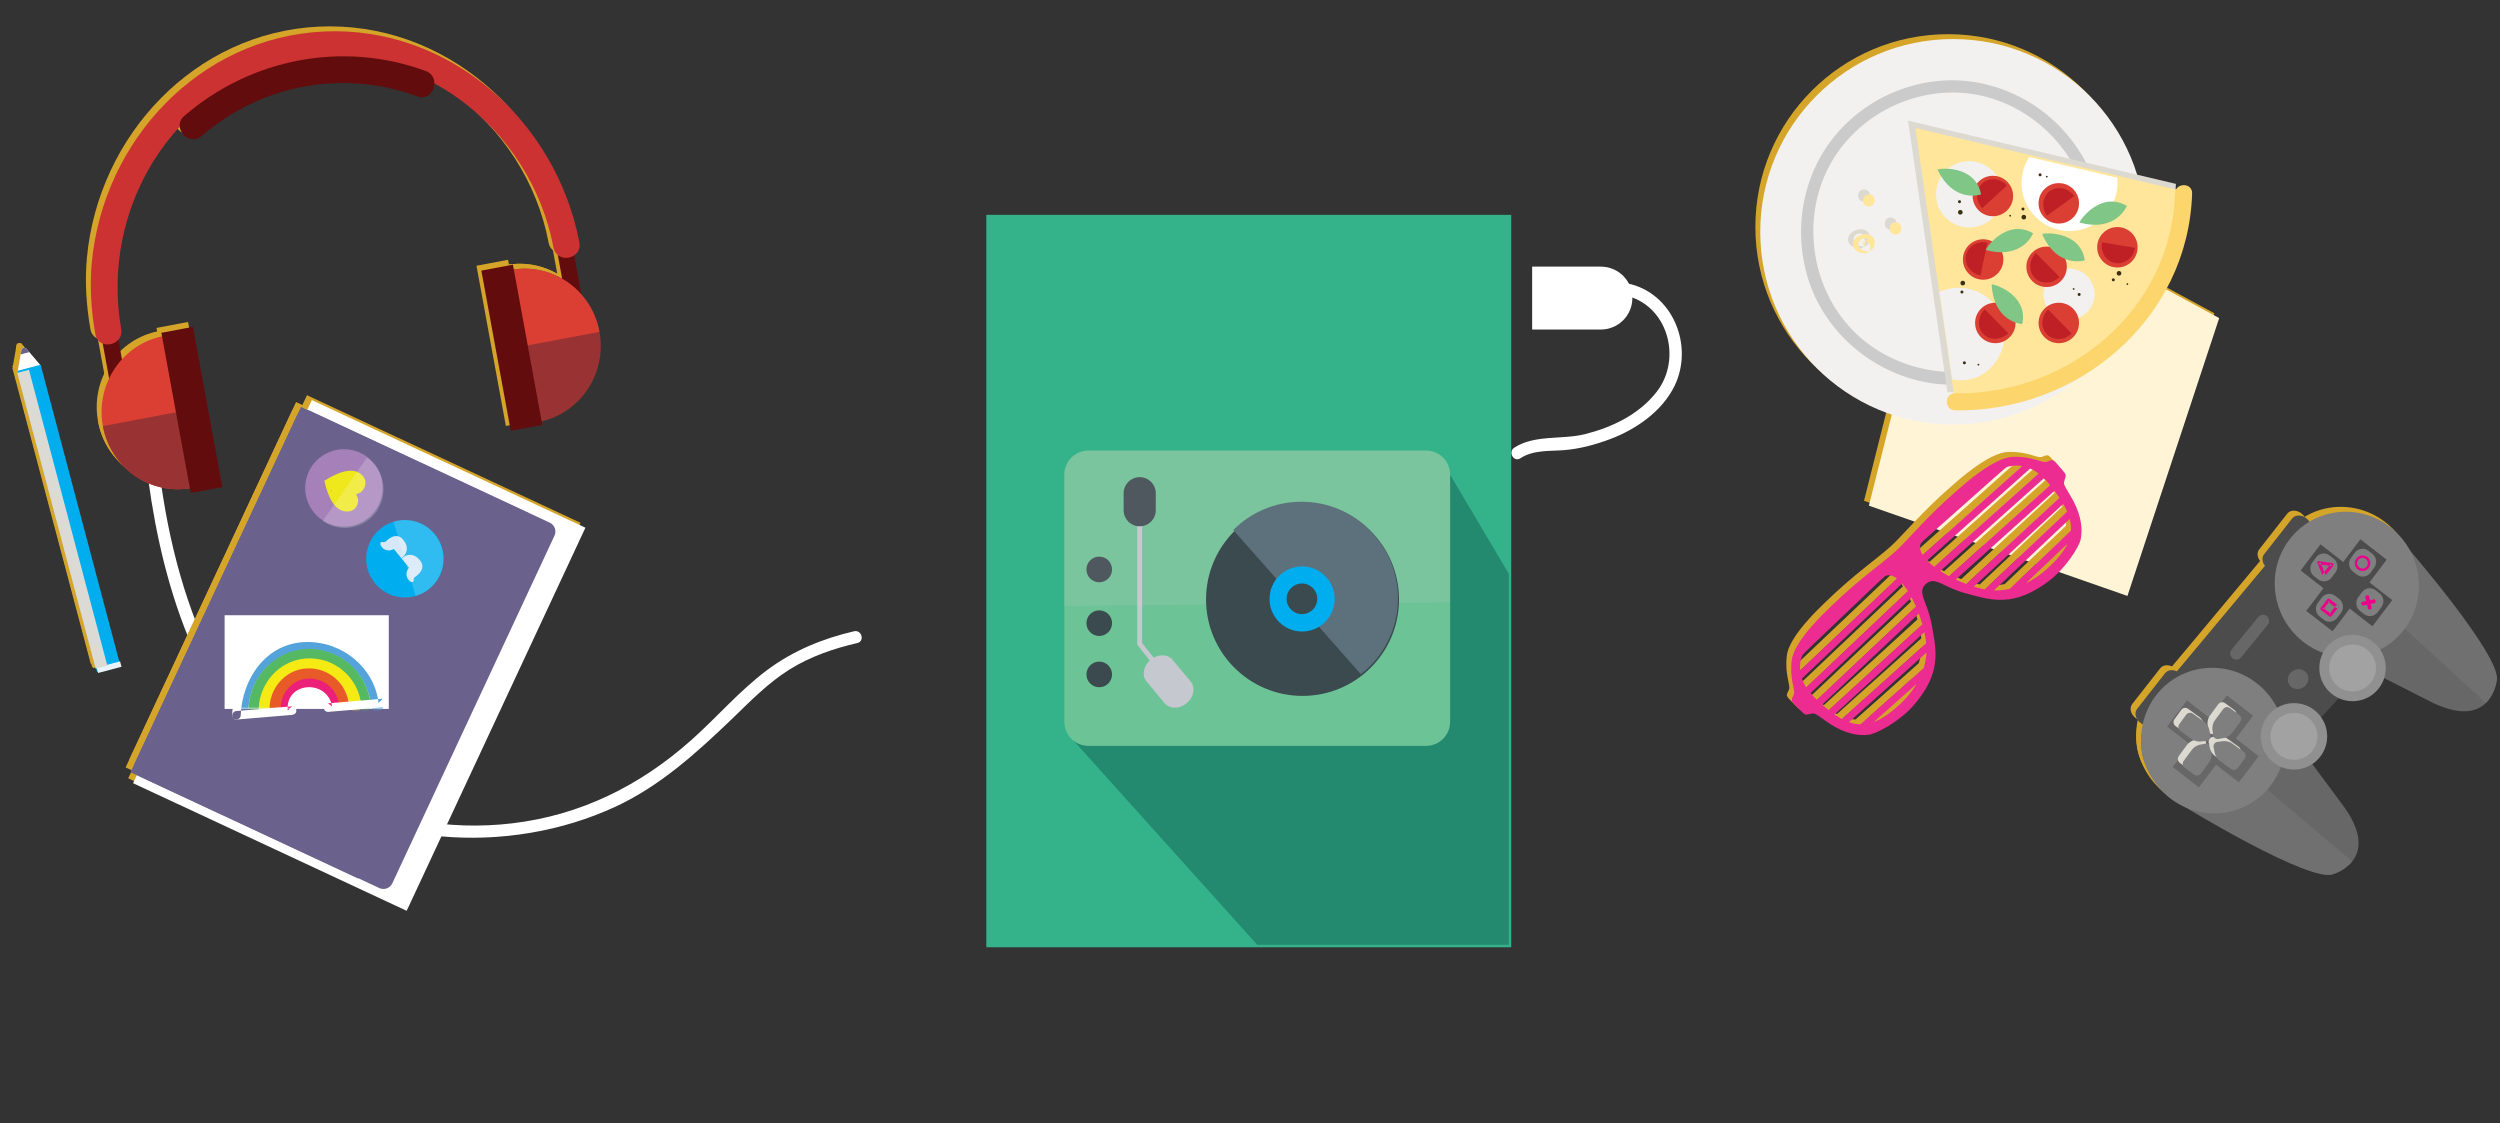 <?xml version="1.0" encoding="UTF-8" standalone="no"?>
<svg width="1024px" height="460px" viewBox="0 0 1024 460" version="1.1" xmlns="http://www.w3.org/2000/svg" xmlns:xlink="http://www.w3.org/1999/xlink" xmlns:sketch="http://www.bohemiancoding.com/sketch/ns">
    <rect x="0" y="0" width="1024" height="460" fill="#333333" stroke="none"/>
    <!-- Generator: Sketch 3.0.3 (7891) - http://www.bohemiancoding.com/sketch -->
    <title>Untitled</title>
    <desc>Created with Sketch.</desc>
    <defs>
        <rect id="path-1" x="0" y="0" width="67.249" height="38.374"></rect>
    </defs>
    <g id="Page-1" stroke="none" stroke-width="1" fill="none" fill-rule="evenodd" sketch:type="MSPage">
        <g id="appmaker-hero-yellow" sketch:type="MSLayerGroup" transform="translate(0, 0)">
            <g id="Page-1">
                <g id="appmaker-hero-yellow">
                    <g id="yeller">
                        <rect id="Rectangle-path" sketch:type="MSShapeGroup" x="0" y="0" width="1024" height="400"></rect>
                        <path d="M627.572,109.212 L655.736,109.212 C662.848,109.212 668.614,114.978 668.614,122.09 L668.614,122.09 C668.614,129.202 662.848,134.968 655.736,134.968 L627.572,134.968" id="Shape" fill="#FFFFFF" sketch:type="MSShapeGroup"></path>
                        <g id="Group" transform="translate(5, 11)">
                            <path d="M54.714,177.084 C59.736,222.19 73.499,272.501 108.533,303.812 C145.383,336.747 203.545,339.597 247.071,319.439 C265.188,311.049 280.173,297.508 294.444,283.828 C302.113,276.476 309.372,268.845 318.447,263.19 C326.929,257.904 336.472,254.629 346.161,252.386 C349.302,251.659 347.97,246.838 344.832,247.565 C331.933,250.551 319.768,255.56 309.124,263.522 C297.946,271.883 288.603,282.841 278.181,292.118 C257.173,310.819 232.79,322.937 204.716,326.247 C178.744,329.309 151.736,324.639 128.774,312.006 C107.531,300.319 92.674,280.724 82.095,259.321 C69.487,233.813 62.85,205.24 59.715,177.084 C59.361,173.916 54.357,173.882 54.714,177.084 L54.714,177.084 L54.714,177.084 Z" id="Shape" fill="#FFFFFF" sketch:type="MSShapeGroup"></path>
                            <g id="Shape" transform="translate(30, 0)" sketch:type="MSShapeGroup">
                                <g id="Group" fill="#D5A529">
                                    <path d="M16.351,152.717 L9.885,153.938 L3.109,116.991 L9.575,115.77 L16.351,152.717 L16.351,152.717 Z" id="Shape"></path>
                                    <path d="M41.507,186.861 C24.578,190.06 8.298,178.717 5.145,161.526 C1.992,144.335 13.16,127.806 30.089,124.608" id="Shape"></path>
                                    <path d="M41.507,186.861 C24.578,190.06 8.298,178.717 5.145,161.526 L35.798,155.734 L41.507,186.861 L41.507,186.861 Z" id="Shape"></path>
                                    <path d="M54.063,186.501 L41.132,188.944 L29.095,123.315 L42.027,120.871 L54.063,186.501 L54.063,186.501 Z" id="Shape"></path>
                                    <path d="M202.752,116.456 L196.286,117.678 L189.51,80.731 L195.976,79.509 L202.752,116.456 L202.752,116.456 Z" id="Shape"></path>
                                    <path d="M172.175,97.587 C189.104,94.388 205.384,105.731 208.537,122.922 C211.69,140.113 200.522,156.642 183.593,159.84" id="Shape"></path>
                                    <path d="M172.175,97.587 C189.104,94.388 205.384,105.731 208.537,122.922 L177.884,128.714 L172.175,97.587 L172.175,97.587 Z" id="Shape"></path>
                                    <path d="M160.163,97.844 L173.095,95.401 L185.132,161.03 L172.2,163.474 L160.163,97.844 L160.163,97.844 Z" id="Shape"></path>
                                    <path d="M12.633,121.714 C4.004,72.603 33.788,22.996 82.694,12.512 C132.827,1.765 180.228,38.79 189.701,88.335 C191.029,95.283 201.627,93.183 200.303,86.255 C190.713,36.093 146.671,-2.505 95.558,-0.094 C44.946,2.294 5.277,44.259 0.593,94.636 C-0.309,104.334 0.35,114.223 2.032,123.795 C3.257,130.767 13.853,128.656 12.633,121.714 L12.633,121.714 L12.633,121.714 Z" id="Shape"></path>
                                    <path d="M45.615,42.706 C70.19,21.48 103.654,15.324 133.968,26.48 C140.523,28.893 143.961,18.505 137.419,16.098 C103.498,3.614 65.856,10.836 38.422,34.531 C33.123,39.109 40.311,47.287 45.615,42.706 L45.615,42.706 L45.615,42.706 Z" id="Shape"></path>
                                </g>
                                <g id="Group" transform="translate(2, 2)">
                                    <path d="M16.351,152.717 L9.885,153.938 L3.109,116.991 L9.575,115.77 L16.351,152.717 L16.351,152.717 Z" id="Shape" fill="#630C0D"></path>
                                    <g transform="translate(5, 125)" id="Shape">
                                        <path d="M36.507,61.861 C19.578,65.06 3.298,53.717 0.145,36.526 C-3.008,19.335 8.16,2.806 25.089,-0.392" fill="#DB3F33"></path>
                                        <path d="M36.507,61.861 C19.578,65.06 3.298,53.717 0.145,36.526 L30.798,30.734 L36.507,61.861 L36.507,61.861 Z" fill="#993333"></path>
                                    </g>
                                    <path d="M54.063,186.501 L41.132,188.944 L29.095,123.315 L42.027,120.871 L54.063,186.501 L54.063,186.501 Z" id="Shape" fill="#630C0D"></path>
                                    <path d="M202.752,116.456 L196.286,117.678 L189.51,80.731 L195.976,79.509 L202.752,116.456 L202.752,116.456 Z" id="Shape" fill="#630C0D"></path>
                                    <g transform="translate(172, 97)" id="Shape">
                                        <path d="M0.175,0.587 C17.104,-2.612 33.384,8.731 36.537,25.922 C39.69,43.113 28.522,59.642 11.593,62.84" fill="#993333"></path>
                                        <path d="M0.175,0.587 C17.104,-2.612 33.384,8.731 36.537,25.922 L5.884,31.714 L0.175,0.587 L0.175,0.587 Z" fill="#DB3F33"></path>
                                    </g>
                                    <path d="M160.163,97.844 L173.095,95.401 L185.132,161.03 L172.2,163.474 L160.163,97.844 L160.163,97.844 Z" id="Shape" fill="#630C0D"></path>
                                    <path d="M12.633,121.714 C4.004,72.603 33.788,22.996 82.694,12.512 C132.827,1.765 180.228,38.79 189.701,88.335 C191.029,95.283 201.627,93.183 200.303,86.255 C190.713,36.093 146.671,-2.505 95.558,-0.094 C44.946,2.294 5.277,44.259 0.593,94.636 C-0.309,104.334 0.35,114.223 2.032,123.795 C3.257,130.767 13.853,128.656 12.633,121.714 L12.633,121.714 L12.633,121.714 Z" id="Shape" fill="#CC3232"></path>
                                    <path d="M45.615,42.706 C70.19,21.48 103.654,15.324 133.968,26.48 C140.523,28.893 143.961,18.505 137.419,16.098 C103.498,3.614 65.856,10.836 38.422,34.531 C33.123,39.109 40.311,47.287 45.615,42.706 L45.615,42.706 L45.615,42.706 Z" id="Shape" fill="#630C0D"></path>
                                </g>
                            </g>
                            <g transform="translate(46, 151)" sketch:type="MSShapeGroup">
                                <g fill="#D5A529">
                                    <rect id="Rectangle-path" transform="translate(94.278, 104.619) rotate(-64.988) translate(-94.278, -104.619) " x="7.778" y="42.619" width="173.161" height="123.647"></rect>
                                    <path d="M172.192,50.089 C174.186,51.019 175.056,53.411 174.126,55.405 L107.69,197.816 C106.76,199.81 104.368,200.68 102.374,199.75 L4.144,153.925 C2.15,152.995 1.28,150.603 2.21,148.609 L68.646,6.198 C69.576,4.204 71.968,3.334 73.962,4.264 L172.192,50.089 L172.192,50.089 Z" id="Shape"></path>
                                    <rect id="Rectangle-path" transform="translate(81.997, 99.346) rotate(-64.988) translate(-81.997, -99.346) " x="-0.503" y="47.846" width="165.142" height="102.901"></rect>
                                </g>
                                <g transform="translate(2, 2)">
                                    <rect id="Rectangle-path" fill="#FFFFFF" transform="translate(94.278, 104.619) rotate(-64.988) translate(-94.278, -104.619) " x="7.778" y="42.619" width="173.161" height="123.647"></rect>
                                    <path d="M172.192,50.089 C174.186,51.019 175.056,53.411 174.126,55.405 L107.69,197.816 C106.76,199.81 104.368,200.68 102.374,199.75 L4.144,153.925 C2.15,152.995 1.28,150.603 2.21,148.609 L68.646,6.198 C69.576,4.204 71.968,3.334 73.962,4.264 L172.192,50.089 L172.192,50.089 Z" id="Shape" fill="#6A628C"></path>
                                    <rect id="Rectangle-path" fill="#6A628C" transform="translate(81.997, 99.346) rotate(-64.988) translate(-81.997, -99.346) " x="-0.503" y="47.846" width="165.142" height="102.901"></rect>
                                </g>
                            </g>
                            <g transform="translate(120, 173)" sketch:type="MSShapeGroup">
                                <g>
                                    <circle id="Oval" fill="#A580B9" cx="15.864" cy="15.864" r="15.864"></circle>
                                    <path d="M20.985,23.497 C21.114,23.254 21.211,23.053 21.303,22.831 C22.038,21.05 21.614,19.894 20.852,18.436 C22.421,17.939 23.54,17.41 24.274,15.629 C24.366,15.407 24.475,15.108 24.555,14.844 C25.04,13.241 24.377,10.848 21.774,9.487 L20.874,9.116 C18.185,8.294 14.205,8.887 7.845,12.944 C9.494,20.305 11.898,23.532 14.384,24.846 L15.284,25.217 C18.09,26.086 20.199,24.976 20.985,23.497 L20.985,23.497 L20.985,23.497 Z M16.32,17.746 C16.322,17.687 16.322,17.628 16.313,17.568 C16.352,17.581 16.391,17.591 16.43,17.602 C16.436,17.689 16.445,17.776 16.456,17.864 C16.411,17.825 16.366,17.785 16.32,17.746 L16.32,17.746 L16.32,17.746 Z M10.922,16.885 C10.976,17.155 11.032,17.426 11.09,17.697 C10.953,17.341 10.818,16.975 10.688,16.587 C10.764,16.688 10.842,16.787 10.922,16.885 L10.922,16.885 L10.922,16.885 Z" id="Shape" fill="#EEE81C"></path>
                                </g>
                                <path d="M25.329,3.396 C32.516,8.406 34.281,18.294 29.271,25.482 C24.261,32.669 14.373,34.434 7.185,29.424" id="Shape" opacity="0.19" fill="#FFFFFF"></path>
                            </g>
                            <g transform="translate(145, 202)" sketch:type="MSShapeGroup">
                                <g>
                                    <circle id="Oval" fill="#00ADEE" cx="15.864" cy="15.864" r="15.864"></circle>
                                    <g id="Shape" transform="translate(6, 7)" fill="#D6E8F7">
                                        <path d="M8.428,8.703 L11.562,12.549 C11.562,12.549 9.74,14.262 10.843,16.791 C10.843,16.791 12.158,19.148 13.365,18.164 C13.365,18.164 13.257,17.338 13.773,16.46 C13.773,16.46 19.51,13.158 15.711,9.167 C15.711,9.169 12.706,5.218 8.428,8.703"></path>
                                        <path d="M8.428,8.703 L5.294,4.857 C5.294,4.857 3.249,6.295 0.994,4.703 C0.994,4.703 -1.048,2.939 0.159,1.955 C0.159,1.955 0.946,2.228 1.91,1.899 C1.91,1.899 6.303,-3.052 9.444,1.475 C9.444,1.476 12.706,5.218 8.428,8.703"></path>
                                    </g>
                                </g>
                                <path d="M11.195,0.69 C19.591,-1.815 28.428,2.959 30.933,11.355 C33.438,19.751 28.664,28.587 20.268,31.093" id="Shape" opacity="0.19" fill="#FFFFFF"></path>
                            </g>
                            <g transform="translate(87, 241)">
                                <g id="Clipped">
                                    <g id="mask-2" fill="#FFFFFF" sketch:type="MSShapeGroup">
                                        <rect id="path-1" x="0" y="0" width="67.249" height="38.374"></rect>
                                    </g>
                                    <g id="Group-Clipped">
                                        <mask id="mask-2" sketch:name="path-1" fill="white">
                                            <use xlink:href="#path-1"></use>
                                        </mask>
                                        <g id="path-1"></g>
                                        <g id="Group" mask="url(#mask-2)">
                                            <g transform="translate(5, 9)" id="Shape">
                                                <g>
                                                    <path d="M4.827,32.328 C3.791,18.57 14.016,6.42 27.768,5.151 C41.508,3.883 53.692,14.514 54.945,28.092 C55.247,31.369 60.331,30.975 60.029,27.703 C58.537,11.537 44.535,-0.667 28.329,0.004 C12.076,0.677 -0.473,14.834 -0.351,30.822 C-0.346,31.455 -0.304,32.086 -0.257,32.717 C-0.01,36 5.073,35.601 4.827,32.328 L4.827,32.328 L4.827,32.328 Z" fill="#54A3DA" sketch:type="MSShapeGroup"></path>
                                                    <path d="M9.66,31.598 C8.839,20.496 17.052,10.729 28.149,9.689 C39.235,8.651 49.034,17.244 50.057,28.178 C50.347,31.28 55.161,30.907 54.871,27.81 C53.588,14.111 41.515,3.86 27.78,4.876 C14.057,5.891 3.845,18.434 4.846,31.966 C5.076,35.076 9.889,34.698 9.66,31.598 L9.66,31.598 L9.66,31.598 Z" fill="#55B963" sketch:type="MSShapeGroup"></path>
                                                    <path d="M13.815,31.089 C13.175,22.173 19.72,14.378 28.632,13.525 C37.531,12.672 45.358,19.59 46.196,28.341 C46.493,31.441 51.307,31.069 51.01,27.973 C49.907,16.456 39.816,7.882 28.263,8.711 C16.722,9.539 8.187,20.112 9.001,31.458 C9.224,34.568 14.037,34.188 13.815,31.089 L13.815,31.089 L13.815,31.089 Z" fill="#F5EA14" sketch:type="MSShapeGroup"></path>
                                                    <path d="M18.248,30.045 C17.819,23.716 22.398,18.247 28.723,17.616 C35.036,16.986 40.536,21.917 41.152,28.091 C41.462,31.189 46.275,30.818 45.966,27.723 C45.074,18.786 37.328,12.193 28.354,12.802 C19.393,13.41 12.84,21.653 13.434,30.413 C13.645,33.525 18.458,33.145 18.248,30.045 L18.248,30.045 L18.248,30.045 Z" fill="#E85A27" sketch:type="MSShapeGroup"></path>
                                                    <path d="M22.731,29.595 C22.486,25.587 25.314,22.19 29.319,21.763 C33.312,21.338 36.739,24.481 37.151,28.352 C37.48,31.447 42.294,31.078 41.965,27.984 C41.259,21.354 35.619,16.542 28.951,16.95 C22.297,17.357 17.523,23.521 17.917,29.964 C18.107,33.077 22.921,32.695 22.731,29.595 L22.731,29.595 L22.731,29.595 Z" fill="#EC2079" sketch:type="MSShapeGroup"></path>
                                                </g>
                                            </g>
                                        </g>
                                    </g>
                                </g>
                                <path d="M4.843,42.73 C12.432,42.094 20.02,41.458 27.609,40.822 C28.487,40.748 29.454,40.079 29.359,39.072 C28.617,31.2 39.282,30.671 40.671,38.301 C40.801,39.012 41.641,39.646 42.358,39.586 C49.84,38.959 57.321,38.332 64.803,37.705 C65.668,37.633 66.666,36.96 66.553,35.955 C64.608,18.698 50.119,7.576 33.243,7.48 C27.813,7.449 22.266,9.654 17.719,12.448 C7.721,18.593 3.537,29.683 3.092,40.978 C3.003,43.236 6.503,43.227 6.592,40.978 C7.187,25.89 17.041,11.389 33.243,10.979 C48.353,10.597 61.44,21.642 63.053,35.954 L64.803,34.204 C57.321,34.831 49.84,35.458 42.358,36.085 C42.92,36.513 43.483,36.942 44.045,37.37 C41.96,25.914 24.747,27.292 25.858,39.071 C26.441,38.488 27.025,37.904 27.608,37.321 C20.019,37.957 12.431,38.593 4.842,39.229 C2.611,39.417 2.592,42.918 4.843,42.73 L4.843,42.73 L4.843,42.73 Z" id="Shape" fill="#FFFFFF" sketch:type="MSShapeGroup"></path>
                            </g>
                            <g transform="translate(0, 130)" sketch:type="MSShapeGroup">
                                <g fill="#D5A529">
                                    <path d="M0.187,9.373 L1.826,0.146 C2.235,-0.498 3.089,-0.688 3.733,-0.279 L9.774,6.833" id="Shape"></path>
                                    <rect id="Rectangle-path" transform="translate(21.118, 69.2) rotate(165.16) translate(-21.118, -69.2) " x="16.118" y="5.2" width="9.917" height="127.661"></rect>
                                    <rect id="Rectangle-path" transform="translate(37.677, 130.43) rotate(165.16) translate(-37.677, -130.43) " x="32.677" y="129.43" width="9.917" height="2.3"></rect>
                                    <rect id="Rectangle-path" transform="translate(18.495, 69.511) rotate(-14.84) translate(-18.495, -69.511) " x="15.995" y="7.011" width="4.958" height="125.361"></rect>
                                    <path d="M4.504,0.629 L9.773,6.833" id="Shape"></path>
                                    <path d="M1.467,2.166 L1.826,0.146 C2.235,-0.498 3.089,-0.688 3.733,-0.279 L5.012,1.227" id="Shape"></path>
                                    <path d="M0.187,9.373 L1.589,1.48" id="Shape"></path>
                                </g>
                                <g transform="translate(2, 2)">
                                    <path d="M0.187,9.373 L1.826,0.146 C2.235,-0.498 3.089,-0.688 3.733,-0.279 L9.774,6.833" id="Shape" fill="#FFFFFF"></path>
                                    <rect id="Rectangle-path" fill="#00ADEE" transform="translate(21.118, 69.199) rotate(165.16) translate(-21.118, -69.199) " x="16.118" y="5.199" width="9.917" height="127.661"></rect>
                                    <rect id="Rectangle-path" fill="#E8F3F9" transform="translate(37.678, 130.43) rotate(165.16) translate(-37.678, -130.43) " x="32.678" y="129.43" width="9.917" height="2.3"></rect>
                                    <g id="Rectangle-path" transform="translate(0, 8)" fill="#DBDAD5">
                                        <rect transform="translate(18.495, 61.511) rotate(-14.84) translate(-18.495, -61.511) " x="15.995" y="-0.989" width="4.958" height="125.361"></rect>
                                    </g>
                                    <path d="M4.504,0.629 L9.773,6.833" id="Shape" fill="#E1DDCF"></path>
                                    <path d="M1.467,2.166 L1.826,0.146 C2.235,-0.498 3.089,-0.688 3.733,-0.279 L5.012,1.227" id="Shape" fill="#6A628C"></path>
                                    <path d="M0.187,9.373 L1.589,1.48" id="Shape" fill="#E1DDCF"></path>
                                </g>
                            </g>
                        </g>
                        <g id="Group" transform="translate(719, 14)" sketch:type="MSShapeGroup">
                            <g id="Shape" transform="translate(44, 87)">
                                <path d="M11.416,60.706 L0.5,104.124 L106.397,141.094 L143.98,27.296 L94.098,0.313" fill="#D5A529"></path>
                                <path d="M13.416,62.706 L2.5,106.124 L108.397,143.094 L145.98,29.296 L96.098,2.313" fill="#FFF5D6"></path>
                            </g>
                            <g>
                                <g id="Oval">
                                    <circle fill="#D5A529" cx="78.953" cy="78.953" r="78.953"></circle>
                                    <circle fill="#F2F1F0" cx="80.953" cy="80.953" r="78.953"></circle>
                                </g>
                                <g id="Shape" transform="translate(19, 19)" fill="#CCCBCB">
                                    <g id="Group">
                                        <path d="M115.789,44.715 C122.957,67.971 115.295,93.403 95.797,108.227 C76.367,122.999 49.498,122.809 29.489,109.454 C8.973,95.761 0.348,69.347 6.88,45.946 C13.472,22.329 35.447,5.918 59.682,4.934 C85.022,3.904 107.875,21.016 115.789,44.715 C116.805,47.757 121.635,46.453 120.61,43.386 C113.601,22.398 96.615,6.576 75.034,1.448 C53.396,-3.693 30.3,4.14 15.459,20.436 C0.623,36.726 -3.856,60.21 2.572,81.062 C9.047,102.069 26.94,117.961 48.148,123 C69.786,128.141 92.882,120.308 107.723,104.012 C122.559,87.722 127.038,64.238 120.61,43.386 C119.664,40.314 114.837,41.625 115.789,44.715 L115.789,44.715 L115.789,44.715 Z" id="Shape"></path>
                                    </g>
                                </g>
                                <g id="Shape" transform="translate(63, 35)">
                                    <path d="M109.245,26.309 C108.167,74.589 66.27,112.812 15.665,111.682 L-0.463,0.426 L109.245,26.309 L109.245,26.309 Z" fill="#DBD9D0"></path>
                                    <path d="M112.245,29.309 C111.167,77.589 69.27,115.812 18.665,114.682 L2.537,3.426 L112.245,29.309 L112.245,29.309 Z" fill="#FFE69B"></path>
                                </g>
                                <path d="M171.889,65.221 C170.436,112.976 128.293,147.79 81.809,147.094 C77.293,147.026 77.299,154.027 81.809,154.094 C132.179,154.848 177.322,116.73 178.889,65.221 C179.027,60.704 172.026,60.718 171.889,65.221 L171.889,65.221 L171.889,65.221 Z" id="Shape" fill="#FCD56C"></path>
                                <g transform="translate(85, 84)">
                                    <circle id="Oval" fill="#DB3F33" cx="8.286" cy="8.286" r="8.286"></circle>
                                    <path d="M7.204,14.841 C3.162,13.994 0.517,10.293 1.296,6.575 C2.075,2.857 5.984,0.53 10.026,1.377" id="Shape" fill="#BE2026"></path>
                                </g>
                                <g transform="translate(140, 79)">
                                    <circle id="Oval" fill="#DB3F33" cx="8.286" cy="8.286" r="8.286"></circle>
                                    <path d="M15.52,8.479 C14.852,12.555 11.272,15.361 7.523,14.747 C3.774,14.133 1.277,10.331 1.944,6.255" id="Shape" fill="#BE2026"></path>
                                </g>
                                <path d="M94.425,88.405 C93.916,88.268 102.7,75.13 113.752,81.56 C113.751,81.56 109.527,92.471 94.425,88.405 L94.425,88.405 L94.425,88.405 Z" id="Shape" fill="#7FC687"></path>
                                <path d="M148.191,58.804 C148.417,60.825 148.33,62.917 147.89,65.016 C145.665,75.631 135.256,82.433 124.641,80.208 C114.026,77.983 107.224,67.574 109.449,56.959 C109.96,54.52 110.903,52.283 112.181,50.31" id="Shape" fill="#FFFFFF"></path>
                                <circle id="Oval" fill="#DB3F33" cx="124.286" cy="69.286" r="8.286"></circle>
                                <path d="M119.445,74.37 C117.025,71.023 117.559,66.506 120.638,64.28 C123.717,62.054 128.174,62.964 130.593,66.311" id="Shape" fill="#BE2026"></path>
                                <path d="M132.806,77.163 C132.297,77.026 141.081,63.888 152.132,70.318 C152.133,70.318 147.908,81.229 132.806,77.163 L132.806,77.163 L132.806,77.163 Z" id="Shape" fill="#7FC687"></path>
                                <path d="M75.443,105.609 C78.999,103.957 83.106,103.397 87.247,104.265 C97.409,106.395 103.929,116.316 101.811,126.424 C99.692,136.532 90.796,143.541 80.634,141.411" id="Shape" fill="#F2F1F0"></path>
                                <g transform="translate(90, 110)">
                                    <circle id="Oval" fill="#DB3F33" cx="8.286" cy="8.286" r="8.286"></circle>
                                    <path d="M13.581,12.473 C10.637,15.37 6.091,15.523 3.426,12.815 C0.762,10.107 0.988,5.564 3.932,2.667" id="Shape" fill="#BE2026"></path>
                                </g>
                                <path d="M96.789,102.516 C96.76,101.989 111.982,106.241 109.317,118.746 C109.318,118.746 97.634,118.133 96.789,102.516 L96.789,102.516 L96.789,102.516 Z" id="Shape" fill="#7FC687"></path>
                                <circle id="Oval" fill="#F2F1F0" cx="128.474" cy="106.474" r="10.474"></circle>
                                <g transform="translate(116, 110)">
                                    <circle id="Oval" fill="#DB3F33" cx="8.286" cy="8.286" r="8.286"></circle>
                                    <path d="M13.567,12.585 C10.623,15.482 6.077,15.635 3.413,12.927 C0.749,10.219 0.975,5.676 3.919,2.779" id="Shape" fill="#BE2026"></path>
                                </g>
                                <g transform="translate(111, 87)">
                                    <circle id="Oval" fill="#DB3F33" cx="8.286" cy="8.286" r="8.286"></circle>
                                    <path d="M13.582,12.458 C10.638,15.355 6.092,15.508 3.428,12.8 C0.764,10.092 0.99,5.549 3.934,2.652" id="Shape" fill="#BE2026"></path>
                                </g>
                                <path d="M117.468,81.906 C117.255,81.424 132.994,80 134.938,92.637 C134.938,92.638 123.796,96.209 117.468,81.906 L117.468,81.906 L117.468,81.906 Z" id="Shape" fill="#7FC687"></path>
                                <circle id="Oval" fill="#F2F1F0" cx="87.596" cy="65.596" r="13.596"></circle>
                                <g transform="translate(89, 58)">
                                    <circle id="Oval" fill="#DB3F33" cx="8.286" cy="8.286" r="8.286"></circle>
                                    <path d="M3.892,13.278 C1.107,10.228 1.123,5.679 3.928,3.118 C6.733,0.556 11.265,0.952 14.05,4.002" id="Shape" fill="#BE2026"></path>
                                </g>
                                <path d="M74.611,55.495 C74.381,55.02 90.063,53.063 92.435,65.627 C92.435,65.628 81.421,69.575 74.611,55.495 L74.611,55.495 L74.611,55.495 Z" id="Shape" fill="#7FC687"></path>
                                <g id="Oval" transform="translate(83, 68)" fill="#3B2F14">
                                    <circle cx="0.951" cy="4.951" r="0.951"></circle>
                                    <circle cx="0.612" cy="0.612" r="0.612"></circle>
                                </g>
                                <g id="Oval" transform="translate(104, 57)" fill="#3B2F14">
                                    <circle cx="5.951" cy="17.951" r="0.951"></circle>
                                    <circle cx="5.612" cy="14.612" r="0.612"></circle>
                                    <circle cx="0.363" cy="17.363" r="0.363"></circle>
                                    <circle cx="12.612" cy="0.612" r="0.612"></circle>
                                    <circle cx="15.363" cy="1.363" r="0.363"></circle>
                                </g>
                                <g id="Oval" transform="translate(84, 101)" fill="#3B2F14">
                                    <circle cx="0.951" cy="0.951" r="0.951"></circle>
                                    <circle cx="0.612" cy="4.612" r="0.612"></circle>
                                </g>
                                <g id="Oval" transform="translate(130, 97)" fill="#3B2F14">
                                    <circle cx="18.951" cy="0.951" r="0.951"></circle>
                                    <circle cx="16.612" cy="3.612" r="0.612"></circle>
                                    <circle cx="22.363" cy="5.363" r="0.363"></circle>
                                    <circle cx="2.612" cy="9.612" r="0.612"></circle>
                                    <circle cx="0.363" cy="7.363" r="0.363"></circle>
                                </g>
                                <circle id="Oval" fill="#3B2F14" cx="85.612" cy="134.612" r="0.612"></circle>
                                <circle id="Oval" fill="#3B2F14" cx="91.363" cy="135.363" r="0.363"></circle>
                                <g id="Shape" transform="translate(42, 64)">
                                    <path d="M2.5,4.591 C5.724,4.591 5.724,-0.409 2.5,-0.409 C-0.724,-0.409 -0.724,4.591 2.5,4.591 L2.5,4.591 L2.5,4.591 Z" fill="#DBD9D0"></path>
                                    <path d="M4.5,6.591 C7.724,6.591 7.724,1.591 4.5,1.591 C1.276,1.591 1.276,6.591 4.5,6.591 L4.5,6.591 L4.5,6.591 Z" fill="#FFE69B"></path>
                                </g>
                                <g id="Shape" transform="translate(53, 75)">
                                    <path d="M2.416,5.075 C5.64,5.075 5.64,0.075 2.416,0.075 C-0.809,0.075 -0.809,5.075 2.416,5.075 L2.416,5.075 L2.416,5.075 Z" fill="#DBD9D0"></path>
                                    <path d="M4.416,7.075 C7.64,7.075 7.64,2.075 4.416,2.075 C1.191,2.075 1.191,7.075 4.416,7.075 L4.416,7.075 L4.416,7.075 Z" fill="#FFE69B"></path>
                                </g>
                                <g id="Shape" transform="translate(38, 80)">
                                    <path d="M3.4,6.212 C4.271,6.651 5.127,6.894 6.108,6.935 C7.287,6.984 8.152,6.188 8.561,5.156 C9.203,3.535 8.971,1.212 7.204,0.367 C5.65,-0.376 4.086,-0.186 2.554,0.514 C1.189,1.138 0.005,2.438 -0.032,4 C-0.085,6.205 2.002,7.381 3.89,7.758 C5.226,8.025 6.583,7.485 7.005,6.085 C7.37,4.875 6.671,3.237 5.332,2.97 C5.053,2.914 4.778,2.849 4.506,2.766 C4.394,2.732 4.285,2.691 4.177,2.649 C3.854,2.524 4.904,3.024 4.391,2.736 C4.32,2.696 4.253,2.649 4.187,2.601 C4.929,3.148 4.628,2.997 4.466,2.802 C5.024,3.475 4.828,3.357 4.726,3.138 C4.937,3.592 4.954,3.703 4.968,4.117 C4.956,3.748 4.816,4.887 4.887,4.59 C4.99,4.162 4.566,5.23 4.703,4.976 C4.731,4.925 4.765,4.877 4.8,4.83 C4.967,4.602 4.233,5.455 4.576,5.117 C4.624,5.069 4.676,5.026 4.729,4.982 C5.061,4.707 4.104,5.406 4.471,5.165 C4.614,5.071 4.766,4.991 4.921,4.918 C4.992,4.885 5.064,4.855 5.136,4.825 C4.249,5.186 4.605,5.023 4.815,4.954 C4.98,4.9 5.149,4.861 5.319,4.83 C5.539,4.791 5.936,4.777 4.949,4.865 C5.037,4.857 5.125,4.856 5.213,4.858 C5.818,4.868 4.473,4.658 5.028,4.828 C5.409,4.944 4.341,4.49 4.62,4.638 C5.014,4.847 4.13,4.191 4.324,4.377 C4.595,4.637 3.923,3.767 4.081,4.026 C4.286,4.362 3.851,3.291 3.952,3.686 C4.054,4.085 3.901,2.97 3.914,3.304 C3.915,3.343 3.914,3.382 3.912,3.422 C3.904,3.63 3.824,3.998 3.987,3.018 C3.947,3.257 3.865,3.488 3.776,3.713 C4.594,3.12 5.411,2.527 6.229,1.934 C6.035,1.926 5.4,1.801 6.165,1.952 C5.945,1.909 5.352,1.618 6.066,1.978 C4.85,1.365 3.393,1.529 2.618,2.763 C1.942,3.834 2.182,5.598 3.4,6.212 L3.4,6.212 L3.4,6.212 Z" fill="#DBD9D0"></path>
                                    <path d="M5.4,8.212 C6.271,8.651 7.127,8.894 8.108,8.935 C9.287,8.984 10.152,8.188 10.561,7.156 C11.203,5.535 10.971,3.212 9.204,2.367 C7.65,1.624 6.086,1.814 4.554,2.514 C3.189,3.138 2.005,4.438 1.968,6 C1.915,8.205 4.002,9.381 5.89,9.758 C7.226,10.025 8.583,9.485 9.005,8.085 C9.37,6.875 8.671,5.237 7.332,4.97 C7.053,4.914 6.778,4.849 6.506,4.766 C6.394,4.732 6.285,4.691 6.177,4.649 C5.854,4.524 6.904,5.024 6.391,4.736 C6.32,4.696 6.253,4.649 6.187,4.601 C6.929,5.148 6.628,4.997 6.466,4.802 C7.024,5.475 6.828,5.357 6.726,5.138 C6.937,5.592 6.954,5.703 6.968,6.117 C6.956,5.748 6.816,6.887 6.887,6.59 C6.99,6.162 6.566,7.23 6.703,6.976 C6.731,6.925 6.765,6.877 6.8,6.83 C6.967,6.602 6.233,7.455 6.576,7.117 C6.624,7.069 6.676,7.026 6.729,6.982 C7.061,6.707 6.104,7.406 6.471,7.165 C6.614,7.071 6.766,6.991 6.921,6.918 C6.992,6.885 7.064,6.855 7.136,6.825 C6.249,7.186 6.605,7.023 6.815,6.954 C6.98,6.9 7.149,6.861 7.319,6.83 C7.539,6.791 7.936,6.777 6.949,6.865 C7.037,6.857 7.125,6.856 7.213,6.858 C7.818,6.868 6.473,6.658 7.028,6.828 C7.409,6.944 6.341,6.49 6.62,6.638 C7.014,6.847 6.13,6.191 6.324,6.377 C6.595,6.637 5.923,5.767 6.081,6.026 C6.286,6.362 5.851,5.291 5.952,5.686 C6.054,6.085 5.901,4.97 5.914,5.304 C5.915,5.343 5.914,5.382 5.912,5.422 C5.904,5.63 5.824,5.998 5.987,5.018 C5.947,5.257 5.865,5.488 5.776,5.713 C6.594,5.12 7.411,4.527 8.229,3.934 C8.035,3.926 7.4,3.801 8.165,3.952 C7.945,3.909 7.352,3.618 8.066,3.978 C6.85,3.365 5.393,3.529 4.618,4.763 C3.942,5.834 4.182,7.598 5.4,8.212 L5.4,8.212 L5.4,8.212 Z" fill="#FFE69B"></path>
                                </g>
                            </g>
                            <g id="Shape" transform="translate(13, 171)">
                                <path d="M106.584,1.483 C105.725,1.45 105.087,1.989 104.14,2.184 C102.15,2.595 98.447,-0.123 90.55,0.116 C82.654,0.355 70.22,11.595 67.579,13.896 C54.769,25.047 47.771,33.897 42.438,38.806 C42.432,38.799 42.432,38.799 42.428,38.795 C37.097,43.702 27.695,49.953 15.514,61.797 C13,64.244 0.768,75.708 -0.128,83.561 C-1.02,91.415 1.394,95.328 0.816,97.283 C0.542,98.209 -0.049,98.8 -0.085,99.655 C-0.126,100.519 0.983,101.454 2.282,102.785 C3.575,104.118 4.831,105.456 5.424,105.641 C6.016,105.825 6.516,105.631 7.808,105.361 C9.098,105.089 8.913,104.744 14.045,108.457 C19.177,112.175 25.296,114.719 31.449,113.95 C34.346,113.588 43.657,108.83 49.432,102.336 C54.624,96.495 57.131,91.418 58.175,86.784 L58.323,86.652 L58.225,86.554 C59.606,80.136 58.193,74.579 57.258,69.05 C55.64,59.477 50.977,55.747 54.797,52.231 L54.801,52.235 C58.621,48.719 61.95,53.668 71.35,56.075 C76.78,57.467 82.197,59.334 88.704,58.486 L88.795,58.594 L88.938,58.457 C93.638,57.8 98.904,55.725 105.149,51.032 C112.097,45.817 117.611,36.939 118.208,34.078 C119.48,28.014 117.456,21.707 114.182,16.288 C110.903,10.871 111.229,11.087 111.609,9.821 C111.989,8.552 112.224,8.069 112.09,7.464 C111.952,6.86 110.723,5.498 109.508,4.097 C108.281,2.702 107.442,1.515 106.584,1.483 L106.584,1.483 L106.584,1.483 Z M4.341,81.217 C4.523,80.888 13.159,72.662 21.833,64.396 C30.087,56.528 37.757,49.119 38.217,48.931 C38.567,48.785 40.256,47.875 43.004,49.952 L3.35,87.587 C2.995,83.903 4.206,81.453 4.341,81.217 L4.341,81.217 L4.341,81.217 Z M44.021,101.644 C40.221,105.141 36.812,107.493 33.538,108.709 L51.078,93.101 C49.381,95.959 47.074,98.833 44.021,101.644 L44.021,101.644 L44.021,101.644 Z M53.953,86.624 L28.031,109.696 C26.47,109.665 24.907,109.37 23.314,108.805 L55.059,80.305 C54.959,82.34 54.609,84.457 53.953,86.624 L53.953,86.624 L53.953,86.624 Z M54.848,75.471 C54.893,75.794 54.932,76.125 54.968,76.456 L20.385,107.502 C19.678,107.126 18.965,106.697 18.234,106.223 C17.972,106.05 17.689,105.861 17.398,105.657 L54.207,71.937 C54.472,73.146 54.691,74.329 54.848,75.471 L54.848,75.471 L54.848,75.471 Z M53.391,68.719 L15.01,103.877 C14.148,103.197 13.239,102.447 12.334,101.649 L51.955,64.339 C52.491,65.784 52.972,67.256 53.391,68.719 L53.391,68.719 L53.391,68.719 Z M50.774,61.431 L10.183,99.649 C9.271,98.753 8.391,97.82 7.603,96.891 L48.986,57.716 C49.615,58.894 50.213,60.142 50.774,61.431 L50.774,61.431 L50.774,61.431 Z M45.764,52.739 C46.346,53.471 46.912,54.266 47.462,55.124 L5.827,94.538 C5.431,93.941 5.089,93.35 4.816,92.783 C4.52,92.147 4.274,91.528 4.075,90.929 L45.131,51.971 C45.331,52.214 45.549,52.465 45.764,52.739 L45.764,52.739 L45.764,52.739 Z M52.887,35.445 C53.11,35.004 61.124,27.973 69.644,20.403 C78.598,12.445 87.506,4.524 87.851,4.367 C88.094,4.257 90.637,3.25 94.276,3.907 L53.509,40.296 C51.663,37.386 52.713,35.782 52.887,35.445 L52.887,35.445 L52.887,35.445 Z M56.051,43.283 C55.802,43.04 55.564,42.808 55.347,42.581 L97.543,4.91 C98.129,5.155 98.724,5.455 99.328,5.81 C99.877,6.127 100.434,6.508 100.994,6.954 L58.286,45.171 C57.478,44.55 56.728,43.919 56.051,43.283 L56.051,43.283 L56.051,43.283 Z M104.914,45.581 C101.863,48.389 98.806,50.454 95.816,51.907 L112.825,35.722 C111.333,38.883 108.709,42.088 104.914,45.581 L104.914,45.581 L104.914,45.581 Z M114.254,30.323 L89.128,54.236 C86.915,54.711 84.776,54.879 82.741,54.814 L113.759,25.546 C114.188,27.183 114.355,28.764 114.254,30.323 L114.254,30.323 L114.254,30.323 Z M111.607,20.275 C112.019,21.038 112.384,21.785 112.703,22.523 L78.917,54.4 C78.587,54.339 78.261,54.277 77.944,54.202 C76.82,53.948 75.656,53.637 74.478,53.276 L111.111,19.395 C111.294,19.706 111.457,20 111.607,20.275 L111.607,20.275 L111.607,20.275 Z M109.541,16.87 L71.341,52.197 C69.916,51.657 68.493,51.056 67.098,50.4 L107.537,14.019 C108.26,14.988 108.934,15.954 109.541,16.87 L109.541,16.87 L109.541,16.87 Z M105.724,11.711 L64.295,48.992 C63.056,48.325 61.869,47.62 60.744,46.898 L103.19,8.913 C104.053,9.778 104.907,10.728 105.724,11.711 L105.724,11.711 L105.724,11.711 Z" fill="#D5A529"></path>
                                <path d="M108.584,3.483 C107.725,3.45 107.087,3.989 106.14,4.184 C104.15,4.595 100.447,1.877 92.55,2.116 C84.654,2.355 72.22,13.595 69.579,15.896 C56.769,27.047 49.771,35.897 44.438,40.806 C44.432,40.799 44.432,40.799 44.428,40.795 C39.097,45.702 29.695,51.953 17.514,63.797 C15,66.244 2.768,77.708 1.872,85.561 C0.98,93.415 3.394,97.328 2.816,99.283 C2.542,100.209 1.951,100.8 1.915,101.655 C1.874,102.519 2.983,103.454 4.282,104.785 C5.575,106.118 6.831,107.456 7.424,107.641 C8.016,107.825 8.516,107.631 9.808,107.361 C11.098,107.089 10.913,106.744 16.045,110.457 C21.177,114.175 27.296,116.719 33.449,115.95 C36.346,115.588 45.657,110.83 51.432,104.336 C56.624,98.495 59.131,93.418 60.175,88.784 L60.323,88.652 L60.225,88.554 C61.606,82.136 60.193,76.579 59.258,71.05 C57.64,61.477 52.977,57.747 56.797,54.231 L56.801,54.235 C60.621,50.719 63.95,55.668 73.35,58.075 C78.78,59.467 84.197,61.334 90.704,60.486 L90.795,60.594 L90.938,60.457 C95.638,59.8 100.904,57.725 107.149,53.032 C114.097,47.817 119.611,38.939 120.208,36.078 C121.48,30.014 119.456,23.707 116.182,18.288 C112.903,12.871 113.229,13.087 113.609,11.821 C113.989,10.552 114.224,10.069 114.09,9.464 C113.952,8.86 112.723,7.498 111.508,6.097 C110.281,4.702 109.442,3.515 108.584,3.483 L108.584,3.483 L108.584,3.483 Z M6.341,83.217 C6.523,82.888 15.159,74.662 23.833,66.396 C32.087,58.528 39.757,51.119 40.217,50.931 C40.567,50.785 42.256,49.875 45.004,51.952 L5.35,89.587 C4.995,85.903 6.206,83.453 6.341,83.217 L6.341,83.217 L6.341,83.217 Z M46.021,103.644 C42.221,107.141 38.812,109.493 35.538,110.709 L53.078,95.101 C51.381,97.959 49.074,100.833 46.021,103.644 L46.021,103.644 L46.021,103.644 Z M55.953,88.624 L30.031,111.696 C28.47,111.665 26.907,111.37 25.314,110.805 L57.059,82.305 C56.959,84.34 56.609,86.457 55.953,88.624 L55.953,88.624 L55.953,88.624 Z M56.848,77.471 C56.893,77.794 56.932,78.125 56.968,78.456 L22.385,109.502 C21.678,109.126 20.965,108.697 20.234,108.223 C19.972,108.05 19.689,107.861 19.398,107.657 L56.207,73.937 C56.472,75.146 56.691,76.329 56.848,77.471 L56.848,77.471 L56.848,77.471 Z M55.391,70.719 L17.01,105.877 C16.148,105.197 15.239,104.447 14.334,103.649 L53.955,66.339 C54.491,67.784 54.972,69.256 55.391,70.719 L55.391,70.719 L55.391,70.719 Z M52.774,63.431 L12.183,101.649 C11.271,100.753 10.391,99.82 9.603,98.891 L50.986,59.716 C51.615,60.894 52.213,62.142 52.774,63.431 L52.774,63.431 L52.774,63.431 Z M47.764,54.739 C48.346,55.471 48.912,56.266 49.462,57.124 L7.827,96.538 C7.431,95.941 7.089,95.35 6.816,94.783 C6.52,94.147 6.274,93.528 6.075,92.929 L47.131,53.971 C47.331,54.214 47.549,54.465 47.764,54.739 L47.764,54.739 L47.764,54.739 Z M54.887,37.445 C55.11,37.004 63.124,29.973 71.644,22.403 C80.598,14.445 89.506,6.524 89.851,6.367 C90.094,6.257 92.637,5.25 96.276,5.907 L55.509,42.296 C53.663,39.386 54.713,37.782 54.887,37.445 L54.887,37.445 L54.887,37.445 Z M58.051,45.283 C57.802,45.04 57.564,44.808 57.347,44.581 L99.543,6.91 C100.129,7.155 100.724,7.455 101.328,7.81 C101.877,8.127 102.434,8.508 102.994,8.954 L60.286,47.171 C59.478,46.55 58.728,45.919 58.051,45.283 L58.051,45.283 L58.051,45.283 Z M106.914,47.581 C103.863,50.389 100.806,52.454 97.816,53.907 L114.825,37.722 C113.333,40.883 110.709,44.088 106.914,47.581 L106.914,47.581 L106.914,47.581 Z M116.254,32.323 L91.128,56.236 C88.915,56.711 86.776,56.879 84.741,56.814 L115.759,27.546 C116.188,29.183 116.355,30.764 116.254,32.323 L116.254,32.323 L116.254,32.323 Z M113.607,22.275 C114.019,23.038 114.384,23.785 114.703,24.523 L80.917,56.4 C80.587,56.339 80.261,56.277 79.944,56.202 C78.82,55.948 77.656,55.637 76.478,55.276 L113.111,21.395 C113.294,21.706 113.457,22 113.607,22.275 L113.607,22.275 L113.607,22.275 Z M111.541,18.87 L73.341,54.197 C71.916,53.657 70.493,53.056 69.098,52.4 L109.537,16.019 C110.26,16.988 110.934,17.954 111.541,18.87 L111.541,18.87 L111.541,18.87 Z M107.724,13.711 L66.295,50.992 C65.056,50.325 63.869,49.62 62.744,48.898 L105.19,10.913 C106.053,11.778 106.907,12.728 107.724,13.711 L107.724,13.711 L107.724,13.711 Z" fill="#EC2C91"></path>
                            </g>
                        </g>
                        <g id="Group" transform="translate(873, 208)" sketch:type="MSShapeGroup">
                            <g>
                                <path d="M94.1,61.294 L93.351,61.789 L65.568,94.132 L84.255,119.304 C101.417,142.079 80.752,148.037 80.752,148.037 C71.478,151.979 19.558,120.291 19.558,120.291 C-15.354,98.363 12.566,69.897 12.566,69.897 L42.344,35.222" id="Shape" fill="#D5A529"></path>
                                <path d="M64.388,96.508 L64.75,95.687 L91.986,62.882 L119.931,77.092 C145.257,90.199 147.673,68.829 147.673,68.829 C150.007,59.026 110.076,13.143 110.076,13.143 C82.614,-17.607 59.223,14.685 59.223,14.685 L30.022,49.847" id="Shape" fill="#D5A529"></path>
                                <path d="M12.566,69.898 L42.344,35.223" id="Shape" fill="#D5A529"></path>
                                <path d="M88.463,142.85 C85.407,146.695 80.752,148.037 80.752,148.037 C71.478,151.979 19.558,120.291 19.558,120.291 C-6.14,104.151 2.205,84.468 8.4,75.203" id="Shape" opacity="0.37" fill="#D5A529"></path>
                                <path d="M12.566,69.898 L62.749,9.757 L94.816,63.156 L64.751,95.687 L11.827,70.853" id="Shape" fill="#D5A529"></path>
                                <path d="M17.688,65.629 C19.665,67.179 20.259,69.723 19.014,71.312 L7.511,85.988 C6.266,87.577 3.653,87.608 1.676,86.058 L1.676,86.058 C-0.301,84.508 -0.895,81.964 0.35,80.375 L11.853,65.699 C13.098,64.11 15.711,64.079 17.688,65.629 L17.688,65.629 L17.688,65.629 Z" id="Shape" fill="#D5A529"></path>
                                <path d="M69.694,2.306 C71.671,3.856 72.265,6.4 71.02,7.989 L59.517,22.665 C58.272,24.254 55.659,24.285 53.682,22.735 L53.682,22.735 C51.705,21.185 51.111,18.641 52.356,17.052 L63.859,2.376 C65.104,0.787 67.716,0.756 69.694,2.306 L69.694,2.306 L69.694,2.306 Z" id="Shape" fill="#D5A529"></path>
                                <path d="M143.231,77.943 C147.063,74.237 147.674,68.829 147.674,68.829 C150.008,59.026 110.077,13.143 110.077,13.143 C91.77,-7.355 75.272,0.161 66.307,7.45" id="Shape" opacity="0.37" fill="#D5A529"></path>
                                <path d="M52.197,72.371 C63.845,84.072 64.039,102.948 52.629,114.533 C41.219,126.118 22.527,126.023 10.879,114.322 C-0.769,102.621 -0.963,83.745 10.447,72.16 C21.856,60.576 40.548,60.671 52.197,72.371 L52.197,72.371 L52.197,72.371 Z" id="Shape" fill="#D5A529"></path>
                                <path d="M50.149,99.73 L42.031,110.463 L12.636,87.604 L20.753,76.871 L50.149,99.73 L50.149,99.73 Z" id="Shape" fill="#D5A529"></path>
                                <path d="M37.109,74.817 L47.863,83.18 L25.675,112.517 L14.921,104.154 L37.109,74.817 L37.109,74.817 Z" id="Shape" fill="#D5A529"></path>
                                <path d="M20.867,95.016 C21.521,94.132 22.941,93.242 24.022,93.04 L26.399,92.595 C27.48,92.393 28.466,93.121 28.589,94.215 L28.86,96.618 C28.983,97.711 28.549,99.329 27.895,100.213 L24.459,104.86 C23.805,105.744 22.546,105.933 21.662,105.279 L17.85,102.46 C16.966,101.806 16.777,100.547 17.431,99.663 L20.867,95.016 L20.867,95.016 Z" id="Shape" fill="#D5A529"></path>
                                <path d="M22.867,97.016 C23.521,96.132 24.941,95.242 26.022,95.04 L28.399,94.595 C29.48,94.393 30.466,95.121 30.589,96.215 L30.86,98.618 C30.983,99.711 30.549,101.329 29.895,102.213 L26.459,106.86 C25.805,107.744 24.546,107.933 23.662,107.279 L19.85,104.46 C18.966,103.806 18.777,102.547 19.431,101.663 L22.867,97.016 L22.867,97.016 Z" id="Shape" fill="#D5A529"></path>
                                <path d="M32.163,99.581 C31.273,98.935 30.371,97.523 30.158,96.444 L29.692,94.071 C29.48,92.992 30.2,92 31.291,91.866 L33.691,91.573 C34.783,91.44 36.405,91.859 37.295,92.505 L41.973,95.899 C42.863,96.545 43.063,97.802 42.417,98.692 L39.633,102.529 C38.987,103.419 37.73,103.619 36.84,102.973 L32.163,99.581 L32.163,99.581 Z" id="Shape" fill="#D5A529"></path>
                                <path d="M34.163,101.581 C33.273,100.935 32.371,99.523 32.158,98.444 L31.692,96.071 C31.48,94.992 32.2,94 33.291,93.866 L35.691,93.573 C36.783,93.44 38.405,93.859 39.295,94.505 L43.973,97.899 C44.863,98.545 45.063,99.802 44.417,100.692 L41.633,104.529 C40.987,105.419 39.73,105.619 38.84,104.973 L34.163,101.581 L34.163,101.581 Z" id="Shape" fill="#D5A529"></path>
                                <path d="M37.202,88.281 C36.548,89.165 35.128,90.055 34.047,90.257 L31.67,90.702 C30.589,90.904 29.603,90.176 29.48,89.082 L29.209,86.679 C29.086,85.586 29.52,83.968 30.174,83.084 L33.61,78.437 C34.264,77.553 35.523,77.364 36.407,78.018 L40.219,80.837 C41.103,81.491 41.292,82.75 40.638,83.634 L37.202,88.281 L37.202,88.281 Z" id="Shape" fill="#D5A529"></path>
                                <path d="M39.202,90.281 C38.548,91.165 37.128,92.055 36.047,92.257 L33.67,92.702 C32.589,92.904 31.603,92.176 31.48,91.082 L31.209,88.679 C31.086,87.586 31.52,85.968 32.174,85.084 L35.61,80.437 C36.264,79.553 37.523,79.364 38.407,80.018 L42.219,82.837 C43.103,83.491 43.292,84.75 42.638,85.634 L39.202,90.281 L39.202,90.281 Z" id="Shape" fill="#D5A529"></path>
                                <path d="M25.906,83.715 C26.796,84.361 27.698,85.773 27.911,86.852 L28.377,89.225 C28.589,90.304 27.869,91.296 26.777,91.43 L24.377,91.723 C23.285,91.856 21.663,91.437 20.773,90.791 L16.095,87.397 C15.205,86.751 15.005,85.494 15.651,84.604 L18.435,80.767 C19.081,79.877 20.338,79.677 21.228,80.323 L25.906,83.715 L25.906,83.715 Z" id="Shape" fill="#D5A529"></path>
                                <path d="M27.906,85.715 C28.796,86.361 29.698,87.773 29.911,88.852 L30.377,91.225 C30.589,92.304 29.869,93.296 28.777,93.43 L26.377,93.723 C25.285,93.856 23.663,93.437 22.773,92.791 L18.095,89.397 C17.205,88.751 17.005,87.494 17.651,86.604 L20.435,82.767 C21.081,81.877 22.338,81.677 23.228,82.323 L27.906,85.715 L27.906,85.715 Z" id="Shape" fill="#D5A529"></path>
                                <circle id="Oval" fill="#D5A529" cx="64.606" cy="91.606" r="13.606"></circle>
                                <circle id="Oval" opacity="0.59" fill="#D5A529" cx="64.607" cy="91.607" r="9.607"></circle>
                                <path d="M106.915,8.445 C118.563,20.146 118.757,39.022 107.347,50.607 C95.937,62.191 77.245,62.097 65.597,50.396 C53.949,38.695 53.755,19.819 65.165,8.234 C76.574,-3.35 95.266,-3.256 106.915,8.445 L106.915,8.445 L106.915,8.445 Z" id="Shape" fill="#D5A529"></path>
                                <path d="M104.867,35.803 L96.749,46.536 L67.354,23.678 L75.471,12.945 L104.867,35.803 L104.867,35.803 Z" id="Shape" fill="#D5A529"></path>
                                <path d="M91.827,10.891 L102.582,19.254 L80.393,48.59 L69.639,40.227 L91.827,10.891 L91.827,10.891 Z" id="Shape" fill="#D5A529"></path>
                                <path d="M75.955,34.84 C77.264,33.072 79.76,32.724 81.502,34.067 L83.114,35.31 C84.856,36.653 85.211,39.2 83.902,40.968 L82.351,43.064 C81.042,44.832 78.546,45.18 76.804,43.837 L75.192,42.594 C73.45,41.251 73.095,38.704 74.404,36.936 L75.955,34.84 L75.955,34.84 Z" id="Shape" fill="#D5A529"></path>
                                <path d="M89.539,16.369 C90.848,14.601 93.344,14.253 95.086,15.596 L96.698,16.839 C98.44,18.182 98.795,20.729 97.486,22.497 L95.935,24.593 C94.626,26.361 92.13,26.709 90.388,25.366 L88.776,24.123 C87.034,22.78 86.679,20.233 87.988,18.465 L89.539,16.369 L89.539,16.369 Z" id="Shape" fill="#D5A529"></path>
                                <path d="M92.487,32.543 C93.796,30.775 96.292,30.427 98.034,31.77 L99.646,33.013 C101.388,34.356 101.743,36.903 100.434,38.671 L98.883,40.767 C97.574,42.535 95.078,42.883 93.336,41.54 L91.724,40.297 C89.982,38.954 89.627,36.407 90.936,34.639 L92.487,32.543 L92.487,32.543 Z" id="Shape" fill="#D5A529"></path>
                                <path d="M73.659,18.308 C74.968,16.54 77.464,16.192 79.206,17.535 L80.818,18.778 C82.56,20.121 82.915,22.668 81.606,24.436 L80.055,26.532 C78.746,28.3 76.25,28.648 74.508,27.305 L72.896,26.062 C71.154,24.719 70.799,22.172 72.108,20.404 L73.659,18.308 L73.659,18.308 Z" id="Shape" fill="#D5A529"></path>
                                <path d="M95.712,35.85 L97.086,35.553 C97.382,35.487 97.593,35.496 97.721,35.578 C97.849,35.66 97.944,35.848 98.007,36.141 C98.069,36.435 98.061,36.644 97.981,36.769 C97.901,36.895 97.714,36.99 97.417,37.055 L96.056,37.349 L96.357,38.714 C96.423,39.01 96.416,39.219 96.338,39.342 C96.26,39.464 96.073,39.56 95.779,39.63 C95.484,39.7 95.273,39.694 95.145,39.611 C95.018,39.53 94.921,39.341 94.856,39.046 L94.547,37.675 L93.174,37.971 C92.878,38.037 92.666,38.029 92.539,37.947 C92.411,37.865 92.315,37.675 92.252,37.377 C92.188,37.079 92.196,36.869 92.274,36.747 C92.352,36.624 92.539,36.53 92.834,36.464 L94.208,36.168 L93.894,34.805 C93.829,34.51 93.836,34.299 93.917,34.174 C93.997,34.049 94.184,33.953 94.48,33.888 C94.776,33.822 94.987,33.831 95.115,33.913 C95.242,33.994 95.339,34.183 95.404,34.478 L95.712,35.85 L95.712,35.85 Z" id="Shape" fill="#D5A529"></path>
                                <circle id="Oval" stroke="#D5A529" cx="92.688" cy="20.688" r="2.688"></circle>
                                <path d="M77.488,25.341 C76.799,23.651 76.11,21.96 75.421,20.27 C75.165,20.526 74.908,20.783 74.652,21.039 C76.456,21.317 78.26,21.596 80.064,21.874 C79.972,21.526 79.88,21.178 79.788,20.829 C78.673,22.241 77.558,23.653 76.443,25.065 C75.949,25.69 76.827,26.581 77.327,25.949 C78.442,24.537 79.557,23.125 80.672,21.713 C80.926,21.392 80.915,20.748 80.396,20.668 C78.592,20.39 76.788,20.111 74.984,19.833 C74.576,19.77 74.014,20.108 74.215,20.602 C74.904,22.292 75.593,23.983 76.282,25.673 C76.583,26.41 77.792,26.088 77.488,25.341 L77.488,25.341 L77.488,25.341 Z" id="Shape" fill="#D5A529"></path>
                                <path d="M81.678,38.149 C80.769,39.331 79.859,40.512 78.949,41.694 C79.234,41.619 79.519,41.545 79.804,41.47 C78.656,40.586 77.507,39.702 76.359,38.818 C76.434,39.103 76.508,39.388 76.583,39.673 C77.492,38.491 78.402,37.31 79.312,36.128 C79.027,36.203 78.742,36.277 78.457,36.352 C79.605,37.236 80.754,38.12 81.902,39.004 C82.541,39.496 83.162,38.409 82.533,37.925 C81.385,37.041 80.236,36.157 79.088,35.273 C78.794,35.047 78.419,35.255 78.233,35.497 C77.323,36.679 76.414,37.86 75.504,39.042 C75.278,39.336 75.486,39.711 75.728,39.897 C76.876,40.781 78.025,41.665 79.173,42.549 C79.467,42.775 79.842,42.567 80.028,42.325 C80.937,41.143 81.847,39.962 82.757,38.78 C83.25,38.141 82.163,37.52 81.678,38.149 L81.678,38.149 L81.678,38.149 Z" id="Shape" fill="#D5A529"></path>
                                <path d="M53.535,42.372 C54.603,43.247 54.759,44.823 53.884,45.891 L42.93,59.256 C42.055,60.324 40.479,60.48 39.411,59.605 L39.411,59.605 C38.343,58.73 38.187,57.154 39.062,56.086 L50.016,42.721 C50.892,41.652 52.467,41.496 53.535,42.372 L53.535,42.372 L53.535,42.372 Z" id="Shape" fill="#D5A529"></path>
                                <ellipse id="Oval" fill="#D5A529" transform="translate(66.479, 68.076) rotate(-28.764) translate(-66.479, -68.076) " cx="66.278" cy="68.072" rx="4.299" ry="3.996"></ellipse>
                                <circle id="Oval" fill="#D5A529" cx="88.606" cy="63.606" r="13.606"></circle>
                                <circle id="Oval" opacity="0.59" fill="#D5A529" cx="88.607" cy="63.607" r="9.607"></circle>
                            </g>
                            <g transform="translate(2, 2)">
                                <g id="Shape">
                                    <path d="M94.1,61.294 L93.351,61.789 L65.568,94.132 L84.255,119.304 C101.417,142.079 80.752,148.037 80.752,148.037 C71.478,151.979 19.558,120.291 19.558,120.291 C-15.354,98.363 12.566,69.897 12.566,69.897 L42.344,35.222" fill="#676767"></path>
                                    <path d="M64.388,96.508 L64.75,95.687 L91.986,62.882 L119.931,77.092 C145.257,90.199 147.673,68.829 147.673,68.829 C150.007,59.026 110.076,13.143 110.076,13.143 C82.614,-17.607 59.223,14.685 59.223,14.685 L30.022,49.847" fill="#676767"></path>
                                    <path d="M12.566,69.898 L42.344,35.223" fill="#807F7F"></path>
                                    <path d="M88.463,142.85 C85.407,146.695 80.752,148.037 80.752,148.037 C71.478,151.979 19.558,120.291 19.558,120.291 C-6.14,104.151 2.205,84.468 8.4,75.203" opacity="0.37" fill="#807F7F"></path>
                                    <path d="M12.566,69.898 L62.749,9.757 L94.816,63.156 L64.751,95.687 L11.827,70.853" fill="#4D4C4C"></path>
                                    <path d="M17.688,65.629 C19.665,67.179 20.259,69.723 19.014,71.312 L7.511,85.988 C6.266,87.577 3.653,87.608 1.676,86.058 L1.676,86.058 C-0.301,84.508 -0.895,81.964 0.35,80.375 L11.853,65.699 C13.098,64.11 15.711,64.079 17.688,65.629 L17.688,65.629 L17.688,65.629 Z" fill="#4D4C4C"></path>
                                    <path d="M69.694,2.306 C71.671,3.856 72.265,6.4 71.02,7.989 L59.517,22.665 C58.272,24.254 55.659,24.285 53.682,22.735 L53.682,22.735 C51.705,21.185 51.111,18.641 52.356,17.052 L63.859,2.376 C65.104,0.787 67.716,0.756 69.694,2.306 L69.694,2.306 L69.694,2.306 Z" fill="#4D4C4C"></path>
                                    <path d="M143.231,77.943 C147.063,74.237 147.674,68.829 147.674,68.829 C150.008,59.026 110.077,13.143 110.077,13.143 C91.77,-7.355 75.272,0.161 66.307,7.45" opacity="0.37" fill="#807F7F"></path>
                                </g>
                                <g id="Shape" transform="translate(2, 64)">
                                    <path d="M50.197,8.371 C61.845,20.072 62.039,38.948 50.629,50.533 C39.219,62.118 20.527,62.023 8.879,50.322 C-2.769,38.621 -2.963,19.745 8.447,8.16 C19.856,-3.424 38.548,-3.329 50.197,8.371 L50.197,8.371 L50.197,8.371 Z" fill="#807F7F"></path>
                                    <path d="M48.149,35.73 L40.031,46.463 L10.636,23.604 L18.753,12.871 L48.149,35.73 L48.149,35.73 Z" fill="#676767"></path>
                                    <path d="M35.109,10.817 L45.863,19.18 L23.675,48.517 L12.921,40.154 L35.109,10.817 L35.109,10.817 Z" fill="#676767"></path>
                                    <g id="Group" transform="translate(15, 29)">
                                        <path d="M3.867,2.016 C4.521,1.132 5.941,0.242 7.022,0.04 L9.399,-0.405 C10.48,-0.607 11.466,0.121 11.589,1.215 L11.86,3.618 C11.983,4.711 11.549,6.329 10.895,7.213 L7.459,11.86 C6.805,12.744 5.546,12.933 4.662,12.279 L0.85,9.46 C-0.034,8.806 -0.223,7.547 0.431,6.663 L3.867,2.016 L3.867,2.016 Z" id="Shape" fill="#DBD9D0"></path>
                                        <path d="M5.867,4.016 C6.521,3.132 7.941,2.242 9.022,2.04 L11.399,1.595 C12.48,1.393 13.466,2.121 13.589,3.215 L13.86,5.618 C13.983,6.711 13.549,8.329 12.895,9.213 L9.459,13.86 C8.805,14.744 7.546,14.933 6.662,14.279 L2.85,11.46 C1.966,10.806 1.777,9.547 2.431,8.663 L5.867,4.016 L5.867,4.016 Z" id="Shape" fill="#807F7F"></path>
                                    </g>
                                    <g id="Group" transform="translate(28, 28)">
                                        <path d="M2.163,7.581 C1.273,6.935 0.371,5.523 0.158,4.444 L-0.308,2.071 C-0.52,0.992 0.2,-1.9095836e-14 1.291,-0.134 L3.691,-0.427 C4.783,-0.56 6.405,-0.141 7.295,0.505 L11.973,3.899 C12.863,4.545 13.063,5.802 12.417,6.692 L9.633,10.529 C8.987,11.419 7.73,11.619 6.84,10.973 L2.163,7.581 L2.163,7.581 Z" id="Shape" fill="#DBD9D0"></path>
                                        <path d="M4.163,9.581 C3.273,8.935 2.371,7.523 2.158,6.444 L1.692,4.071 C1.48,2.992 2.2,2 3.291,1.866 L5.691,1.573 C6.783,1.44 8.405,1.859 9.295,2.505 L13.973,5.899 C14.863,6.545 15.063,7.802 14.417,8.692 L11.633,12.529 C10.987,13.419 9.73,13.619 8.84,12.973 L4.163,9.581 L4.163,9.581 Z" id="Shape" fill="#807F7F"></path>
                                    </g>
                                    <g id="Group" transform="translate(27, 14)">
                                        <path d="M8.202,10.281 C7.548,11.165 6.128,12.055 5.047,12.257 L2.67,12.702 C1.589,12.904 0.603,12.176 0.48,11.082 L0.209,8.679 C0.086,7.586 0.52,5.968 1.174,5.084 L4.61,0.437 C5.264,-0.447 6.523,-0.636 7.407,0.018 L11.219,2.837 C12.103,3.491 12.292,4.75 11.638,5.634 L8.202,10.281 L8.202,10.281 Z" id="Shape" fill="#DBD9D0"></path>
                                        <path d="M10.202,12.281 C9.548,13.165 8.128,14.055 7.047,14.257 L4.67,14.702 C3.589,14.904 2.603,14.176 2.48,13.082 L2.209,10.679 C2.086,9.586 2.52,7.968 3.174,7.084 L6.61,2.437 C7.264,1.553 8.523,1.364 9.407,2.018 L13.219,4.837 C14.103,5.491 14.292,6.75 13.638,7.634 L10.202,12.281 L10.202,12.281 Z" id="Shape" fill="#807F7F"></path>
                                    </g>
                                    <g id="Group" transform="translate(13, 16)">
                                        <path d="M10.906,3.715 C11.796,4.361 12.698,5.773 12.911,6.852 L13.377,9.225 C13.589,10.304 12.869,11.296 11.777,11.43 L9.377,11.723 C8.285,11.856 6.663,11.437 5.773,10.791 L1.095,7.397 C0.205,6.751 0.005,5.494 0.651,4.604 L3.435,0.767 C4.081,-0.123 5.338,-0.323 6.228,0.323 L10.906,3.715 L10.906,3.715 Z" id="Shape" fill="#DBD9D0"></path>
                                        <path d="M12.906,5.715 C13.796,6.361 14.698,7.773 14.911,8.852 L15.377,11.225 C15.589,12.304 14.869,13.296 13.777,13.43 L11.377,13.723 C10.285,13.856 8.663,13.437 7.773,12.791 L3.095,9.397 C2.205,8.751 2.005,7.494 2.651,6.604 L5.435,2.767 C6.081,1.877 7.338,1.677 8.228,2.323 L12.906,5.715 L12.906,5.715 Z" id="Shape" fill="#807F7F"></path>
                                    </g>
                                </g>
                                <g id="Oval" transform="translate(51, 78)">
                                    <circle fill="#919090" cx="13.606" cy="13.606" r="13.606"></circle>
                                    <circle opacity="0.59" fill="#AEAEAE" cx="13.607" cy="13.607" r="9.607"></circle>
                                </g>
                                <g transform="translate(38, 0)">
                                    <path d="M68.915,8.445 C80.563,20.146 80.757,39.022 69.347,50.607 C57.937,62.191 39.245,62.097 27.597,50.396 C15.949,38.695 15.755,19.819 27.165,8.234 C38.574,-3.35 57.266,-3.256 68.915,8.445 L68.915,8.445 L68.915,8.445 Z" id="Shape" fill="#807F7F"></path>
                                    <path d="M66.867,35.803 L58.749,46.536 L29.354,23.678 L37.471,12.945 L66.867,35.803 L66.867,35.803 Z" id="Shape" fill="#4D4C4C"></path>
                                    <path d="M53.827,10.891 L64.582,19.254 L42.393,48.59 L31.639,40.227 L53.827,10.891 L53.827,10.891 Z" id="Shape" fill="#4D4C4C"></path>
                                    <path d="M37.955,34.84 C39.264,33.072 41.76,32.724 43.502,34.067 L45.114,35.31 C46.856,36.653 47.211,39.2 45.902,40.968 L44.351,43.064 C43.042,44.832 40.546,45.18 38.804,43.837 L37.192,42.594 C35.45,41.251 35.095,38.704 36.404,36.936 L37.955,34.84 L37.955,34.84 Z" id="Shape" fill="#807F7F"></path>
                                    <path d="M51.539,16.369 C52.848,14.601 55.344,14.253 57.086,15.596 L58.698,16.839 C60.44,18.182 60.795,20.729 59.486,22.497 L57.935,24.593 C56.626,26.361 54.13,26.709 52.388,25.366 L50.776,24.123 C49.034,22.78 48.679,20.233 49.988,18.465 L51.539,16.369 L51.539,16.369 Z" id="Shape" fill="#807F7F"></path>
                                    <path d="M54.487,32.543 C55.796,30.775 58.292,30.427 60.034,31.77 L61.646,33.013 C63.388,34.356 63.743,36.903 62.434,38.671 L60.883,40.767 C59.574,42.535 57.078,42.883 55.336,41.54 L53.724,40.297 C51.982,38.954 51.627,36.407 52.936,34.639 L54.487,32.543 L54.487,32.543 Z" id="Shape" fill="#807F7F"></path>
                                    <path d="M35.659,18.308 C36.968,16.54 39.464,16.192 41.206,17.535 L42.818,18.778 C44.56,20.121 44.915,22.668 43.606,24.436 L42.055,26.532 C40.746,28.3 38.25,28.648 36.508,27.305 L34.896,26.062 C33.154,24.719 32.799,22.172 34.108,20.404 L35.659,18.308 L35.659,18.308 Z" id="Shape" fill="#807F7F"></path>
                                    <path d="M57.712,35.85 L59.086,35.553 C59.382,35.487 59.593,35.496 59.721,35.578 C59.849,35.66 59.944,35.848 60.007,36.141 C60.069,36.435 60.061,36.644 59.981,36.769 C59.901,36.895 59.714,36.99 59.417,37.055 L58.056,37.349 L58.357,38.714 C58.423,39.01 58.416,39.219 58.338,39.342 C58.26,39.464 58.073,39.56 57.779,39.63 C57.484,39.7 57.273,39.694 57.145,39.611 C57.018,39.53 56.921,39.341 56.856,39.046 L56.547,37.675 L55.174,37.971 C54.878,38.037 54.666,38.029 54.539,37.947 C54.411,37.865 54.315,37.675 54.252,37.377 C54.188,37.079 54.196,36.869 54.274,36.747 C54.352,36.624 54.539,36.53 54.834,36.464 L56.208,36.168 L55.894,34.805 C55.829,34.51 55.836,34.299 55.917,34.174 C55.997,34.049 56.184,33.953 56.48,33.888 C56.776,33.822 56.987,33.831 57.115,33.913 C57.242,33.994 57.339,34.183 57.404,34.478 L57.712,35.85 L57.712,35.85 Z" id="Shape" fill="#EB008B"></path>
                                    <circle id="Oval" stroke="#EB008B" cx="54.688" cy="20.688" r="2.688"></circle>
                                    <path d="M39.488,25.341 C38.799,23.651 38.11,21.96 37.421,20.27 C37.165,20.526 36.908,20.783 36.652,21.039 C38.456,21.317 40.26,21.596 42.064,21.874 C41.972,21.526 41.88,21.178 41.788,20.829 C40.673,22.241 39.558,23.653 38.443,25.065 C37.949,25.69 38.827,26.581 39.327,25.949 C40.442,24.537 41.557,23.125 42.672,21.713 C42.926,21.392 42.915,20.748 42.396,20.668 C40.592,20.39 38.788,20.111 36.984,19.833 C36.576,19.77 36.014,20.108 36.215,20.602 C36.904,22.292 37.593,23.983 38.282,25.673 C38.583,26.41 39.792,26.088 39.488,25.341 L39.488,25.341 L39.488,25.341 Z" id="Shape" fill="#EB008B"></path>
                                    <path d="M43.678,38.149 C42.769,39.331 41.859,40.512 40.949,41.694 C41.234,41.619 41.519,41.545 41.804,41.47 C40.656,40.586 39.507,39.702 38.359,38.818 C38.434,39.103 38.508,39.388 38.583,39.673 C39.492,38.491 40.402,37.31 41.312,36.128 C41.027,36.203 40.742,36.277 40.457,36.352 C41.605,37.236 42.754,38.12 43.902,39.004 C44.541,39.496 45.162,38.409 44.533,37.925 C43.385,37.041 42.236,36.157 41.088,35.273 C40.794,35.047 40.419,35.255 40.233,35.497 C39.323,36.679 38.414,37.86 37.504,39.042 C37.278,39.336 37.486,39.711 37.728,39.897 C38.876,40.781 40.025,41.665 41.173,42.549 C41.467,42.775 41.842,42.567 42.028,42.325 C42.937,41.143 43.847,39.962 44.757,38.78 C45.25,38.141 44.163,37.52 43.678,38.149 L43.678,38.149 L43.678,38.149 Z" id="Shape" fill="#EB008B"></path>
                                    <path d="M15.535,42.372 C16.603,43.247 16.759,44.823 15.884,45.891 L4.93,59.256 C4.055,60.324 2.479,60.48 1.411,59.605 L1.411,59.605 C0.343,58.73 0.187,57.154 1.062,56.086 L12.016,42.721 C12.892,41.652 14.467,41.496 15.535,42.372 L15.535,42.372 L15.535,42.372 Z" id="Shape" fill="#676767"></path>
                                    <ellipse id="Oval" fill="#676767" transform="translate(28.479, 68.076) rotate(-28.764) translate(-28.479, -68.076) " cx="28.278" cy="68.072" rx="4.299" ry="3.996"></ellipse>
                                </g>
                                <g id="Oval" transform="translate(75, 50)">
                                    <circle fill="#919090" cx="13.606" cy="13.606" r="13.606"></circle>
                                    <circle opacity="0.59" fill="#AEAEAE" cx="13.607" cy="13.607" r="9.607"></circle>
                                </g>
                            </g>
                        </g>
                        <g id="Group" transform="translate(404, 88)" sketch:type="MSShapeGroup">
                            <path d="M261.311,32.919 C279.002,36.547 285.303,58.793 274.513,72.572 C267.3,81.783 256.35,87.023 245.246,89.823 C235.921,92.174 224.535,89.929 216.234,95.384 C213.552,97.146 216.054,101.478 218.758,99.701 C224.108,96.186 230.787,96.867 236.901,96.353 C243.238,95.82 249.574,94.09 255.506,91.864 C266.11,87.885 276.887,80.434 281.927,69.996 C289.916,53.451 281.085,31.879 262.642,28.097 C259.493,27.452 258.153,32.272 261.311,32.919 L261.311,32.919 L261.311,32.919 Z" id="Shape" fill="#FFFFFF"></path>
                            <g>
                                <g>
                                    <g id="Oval" transform="translate(68, 270)" fill="#D5CECE">
                                        <circle cx="8.55" cy="8.55" r="8.55"></circle>
                                        <circle cx="34.55" cy="8.55" r="8.55"></circle>
                                        <circle cx="59.55" cy="8.55" r="8.55"></circle>
                                    </g>
                                    <g id="Rectangle-path" fill="#34B38B">
                                        <rect x="0" y="0" width="215" height="300"></rect>
                                    </g>
                                    <g transform="translate(32, 97)">
                                        <path d="M3.863,118.5 L78.958,202 L182,202 L182,50.001 L157.972,9.423" id="Shape" opacity="0.32" fill="#003333"></path>
                                        <path d="M-0.055,110.637 C-0.055,116.092 4.367,120.514 9.822,120.514 L148.095,120.514 C153.55,120.514 157.972,116.092 157.972,110.637 L157.972,9.423 C157.972,3.968 153.55,-0.454 148.095,-0.454 L9.822,-0.454 C4.367,-0.454 -0.055,3.968 -0.055,9.423 L-0.055,110.637 L-0.055,110.637 Z" id="Shape" fill="#6CC396"></path>
                                        <path d="M30.819,23.123 L30.819,78.736 L44.061,95.495" id="Shape" stroke="#C5C8CF" stroke-width="2"></path>
                                        <path d="M35.265,85.254 C32.318,87.705 31.579,91.676 33.615,94.123 L41.037,103.047 C43.072,105.494 47.111,105.492 50.058,103.041 L50.058,103.041 C53.005,100.59 53.744,96.619 51.708,94.172 L44.286,85.248 C42.251,82.801 38.212,82.803 35.265,85.254 L35.265,85.254 L35.265,85.254 Z" id="Shape" fill="#C5C8CF"></path>
                                        <path d="M24.235,23.989 C24.235,27.625 27.183,30.573 30.819,30.573 L30.819,30.573 C34.455,30.573 37.403,27.625 37.403,23.989 L37.403,17.028 C37.403,13.391 34.455,10.444 30.819,10.444 L30.819,10.444 C27.182,10.444 24.235,13.392 24.235,17.028 L24.235,23.989 L24.235,23.989 Z" id="Shape" fill="#3A4A4F"></path>
                                        <g id="Oval" transform="translate(9, 43)" fill="#3A4A4F">
                                            <circle cx="5.248" cy="5.248" r="5.248"></circle>
                                            <circle cx="5.248" cy="27.248" r="5.248"></circle>
                                            <circle cx="5.248" cy="48.248" r="5.248"></circle>
                                        </g>
                                        <path d="M157.972,61.728 L157.972,9.424 C157.972,3.969 153.55,-0.453 148.095,-0.453 L9.822,-0.453 C4.367,-0.453 -0.055,3.969 -0.055,9.424 L-0.055,63.209" id="Shape" opacity="0.11" fill="#EECDE1"></path>
                                        <circle id="Oval" fill="#3A4A4F" cx="97.522" cy="60.522" r="39.522"></circle>
                                        <path d="M121.435,91.159 C130.669,83.925 136.603,72.67 136.603,60.03 C136.603,38.203 118.909,20.508 97.081,20.508 C86.167,20.508 76.287,24.932 69.135,32.084" id="Shape" fill="#5D717C"></path>
                                        <circle id="Oval" fill="#00ADEE" cx="97.334" cy="60.334" r="13.334"></circle>
                                        <circle id="Oval" fill="#3A4A4F" cx="97.281" cy="60.281" r="6.281"></circle>
                                    </g>
                                </g>
                            </g>
                        </g>
                    </g>
                    <g id="Layer_4"></g>
                </g>
            </g>
        </g>
    </g>
</svg>